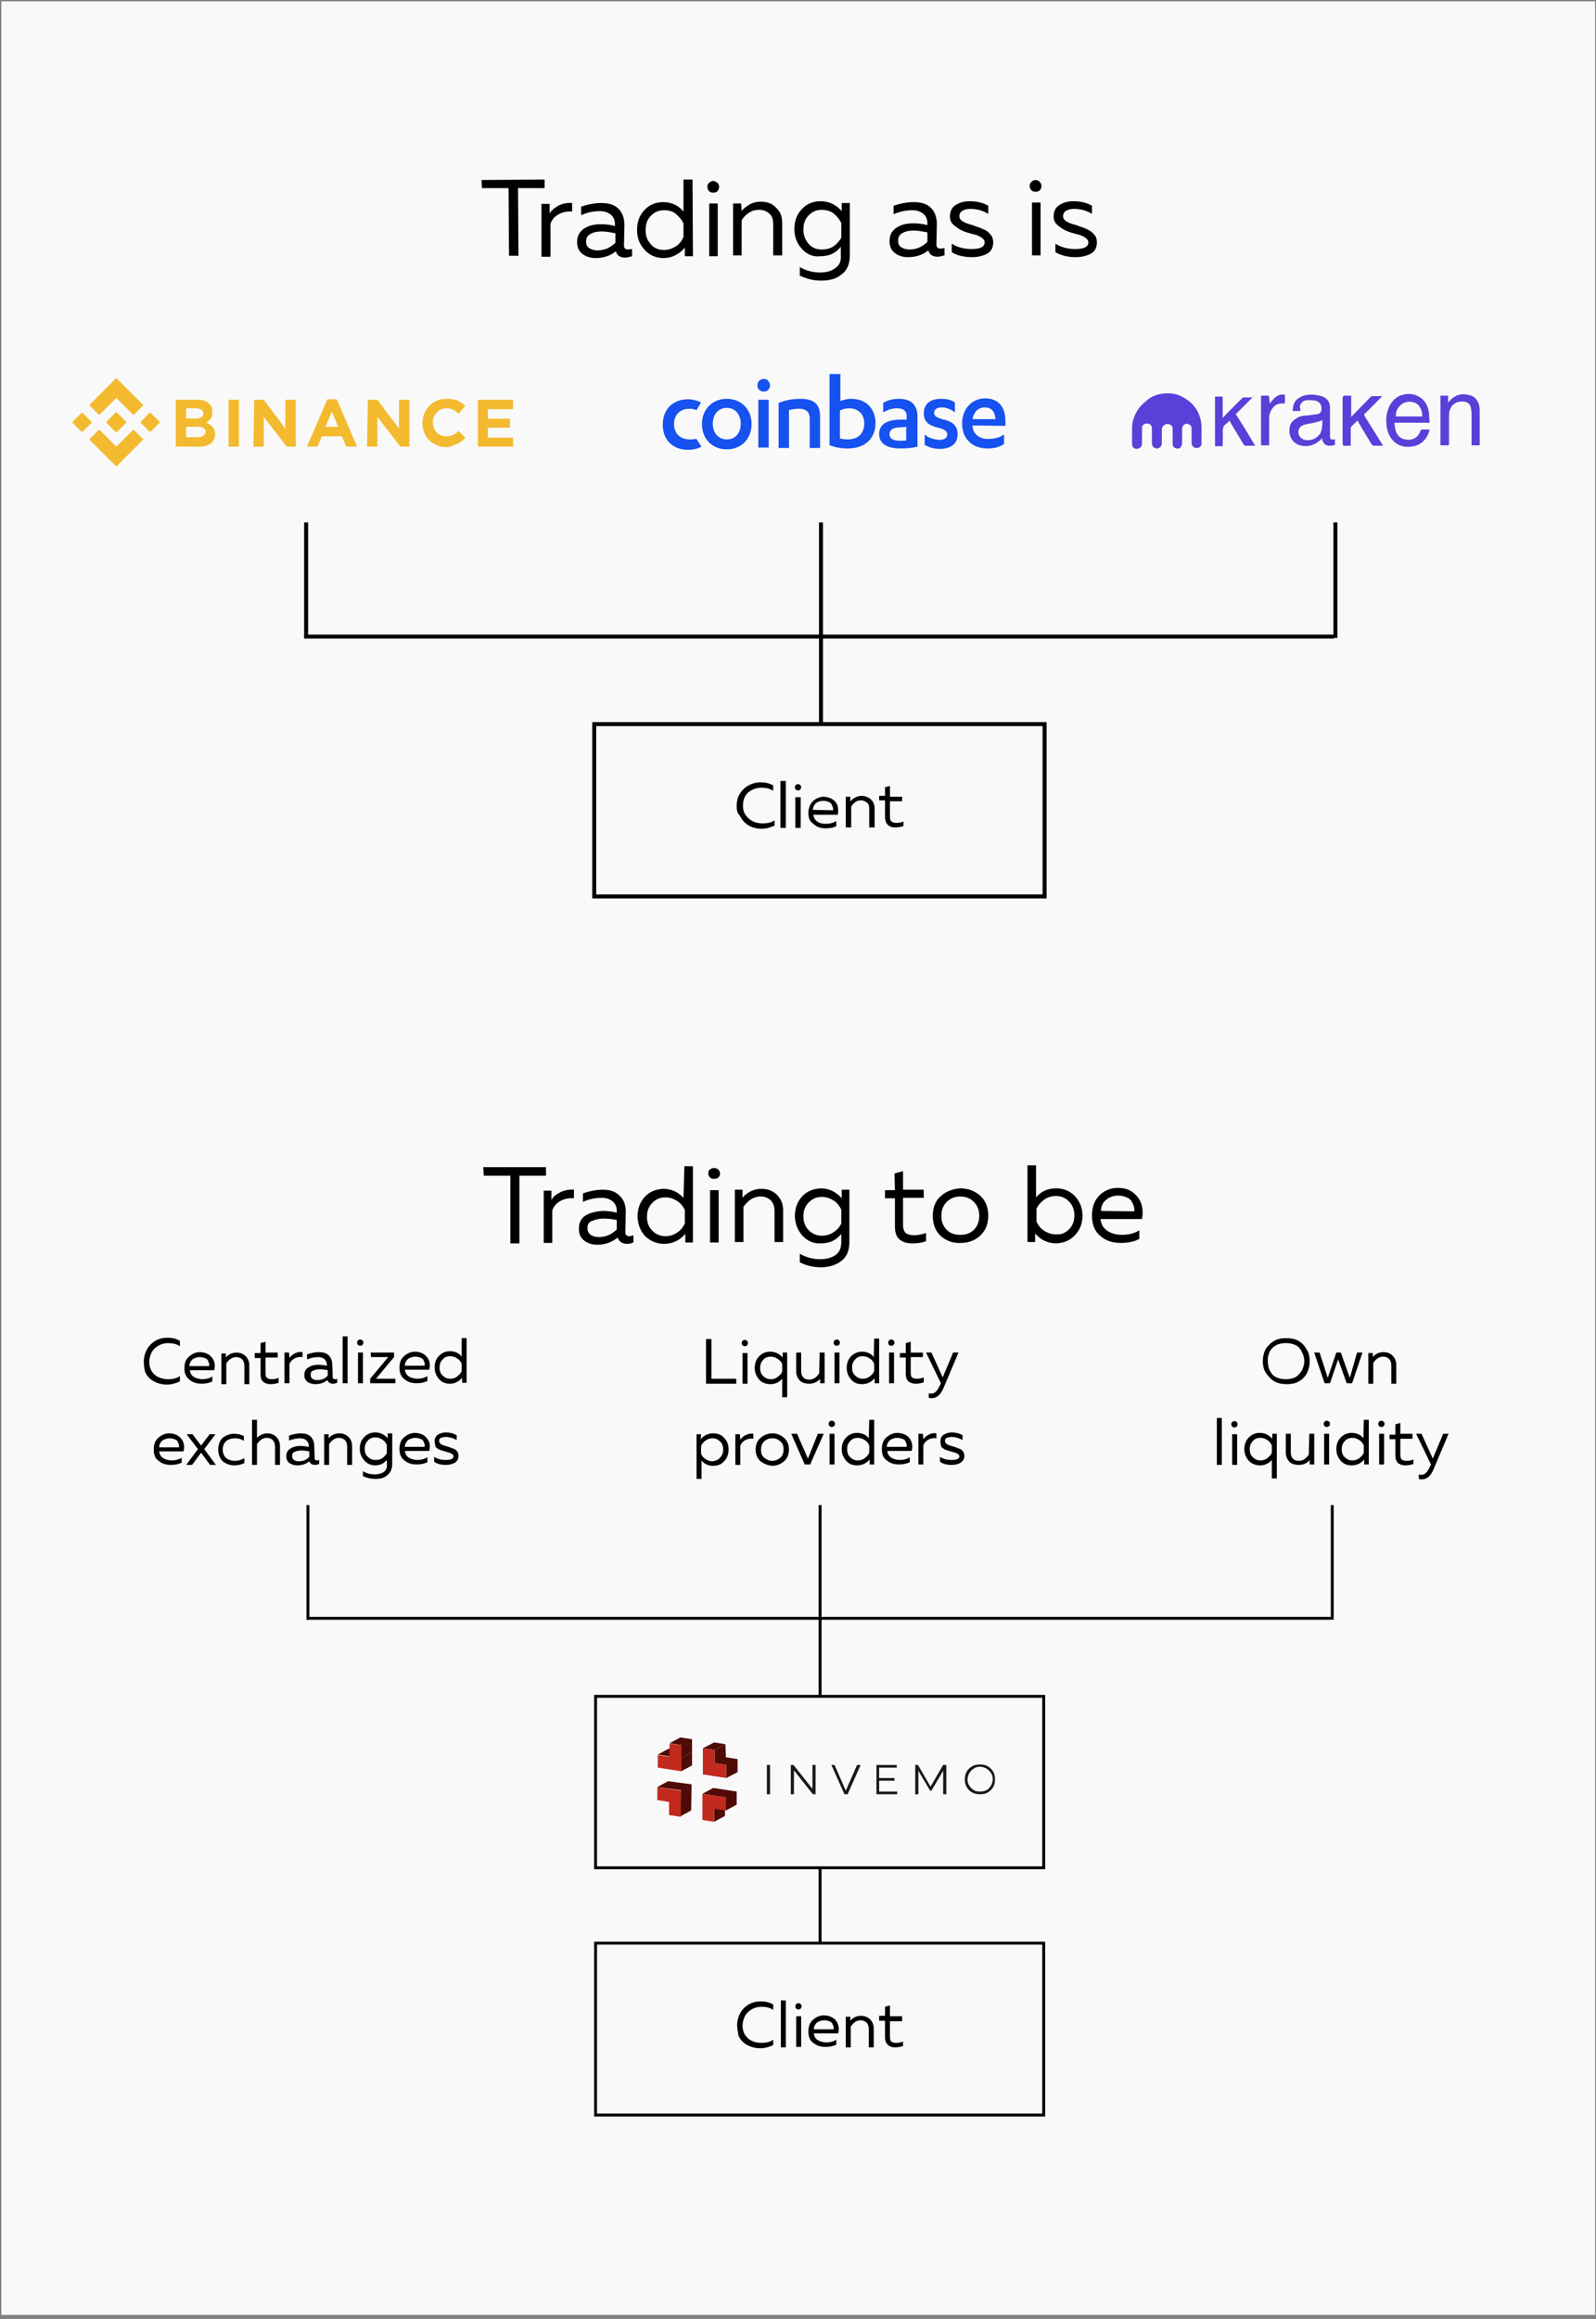 <?xml version="1.0" encoding="utf-8"?>
<!-- Generator: Adobe Illustrator 23.1.0, SVG Export Plug-In . SVG Version: 6.00 Build 0)  -->
<svg version="1.1" id="Слой_1" xmlns="http://www.w3.org/2000/svg" xmlns:xlink="http://www.w3.org/1999/xlink" x="0px" y="0px"
	 viewBox="0 0 354 514" style="enable-background:new 0 0 354 514;" xml:space="preserve">
<rect x="0" y="0" width="354" height="514" fill="#808080" stroke="none"/>
<style type="text/css">
	.st0{fill:#F9F9F9;}
	.st1{fill:none;stroke:#000000;stroke-width:0.645;}
	.st2{clip-path:url(#SVGID_2_);}
	.st3{fill:#500B06;}
	.st4{fill:#C22A1D;}
	.st5{fill:#181818;}
	.st6{fill:none;stroke:#000000;stroke-width:0.885;}
	.st7{fill:#F3BA2F;}
	.st8{fill:#5741D9;}
	.st9{fill-rule:evenodd;clip-rule:evenodd;fill:#1652F0;}
</style>
<rect x="0.3" y="0.3" class="st0" width="353.5" height="512.8"/>
<path d="M107.2,258.7l13.9,0l0,1.9l-5.9,0l0,15l-2,0l0-15l-5.9,0L107.2,258.7z M122.3,266c0.4-0.8,1.1-1.3,2.1-1.8
	c0.9-0.4,1.9-0.6,2.9-0.5l0,1.9c-1.1-0.1-2.1,0.1-3,0.6c-0.9,0.5-1.5,1.2-1.8,2.1l0,7.2l-1.9,0l0-11.6l1.7,0L122.3,266z
	 M138.7,273.1c0,0.6,0.3,0.9,0.9,0.9c0.3,0,0.6-0.1,0.9-0.2l0,1.6c-0.5,0.2-1,0.3-1.4,0.3c-1.1,0-1.8-0.5-2.1-1.4
	c-1.2,1-2.7,1.6-4.5,1.6c-1.1,0-2.1-0.3-2.9-0.9c-0.8-0.6-1.2-1.5-1.2-2.6c0-1.4,0.5-2.4,1.5-3c1-0.6,2.3-0.9,3.7-1
	c1.1,0,2.1,0.1,3.2,0.4l0-0.4c0-0.9-0.3-1.6-0.9-2.1c-0.6-0.5-1.4-0.8-2.4-0.8c-1.5,0-2.9,0.3-4.2,0.9l0-1.9c1.5-0.5,3-0.8,4.4-0.8
	c1.6,0,2.8,0.4,3.7,1.3c0.9,0.8,1.4,2,1.4,3.6L138.7,273.1z M130.3,272.2c0,0.6,0.2,1.1,0.7,1.5c0.5,0.3,1.1,0.5,1.8,0.5
	c1.6,0,2.9-0.6,4-1.7l0-2.1c-1.1-0.2-2.1-0.3-2.9-0.3c-1,0-1.8,0.2-2.5,0.5C130.6,270.8,130.3,271.4,130.3,272.2z M151.8,258.5
	l1.9,0l0,16.9l-1.7,0l0-1.9c-1.3,1.5-2.9,2.2-4.7,2.2c-1.7,0-3-0.6-4.2-1.7c-1.1-1.2-1.6-2.6-1.7-4.3c0-1.7,0.5-3.2,1.6-4.4
	c1.1-1.2,2.5-1.7,4.1-1.8c1.8,0,3.3,0.7,4.5,2L151.8,258.5z M151.9,268.2c-0.4-0.8-0.9-1.5-1.7-2c-0.8-0.5-1.6-0.8-2.6-0.8
	c-1.2,0-2.1,0.4-2.9,1.2c-0.8,0.8-1.2,1.8-1.2,3.1c0,1.3,0.4,2.3,1.2,3.1c0.8,0.8,1.8,1.2,2.9,1.2c1,0,1.9-0.3,2.6-0.8
	c0.8-0.5,1.3-1.2,1.7-2L151.9,268.2z M159.4,275.4l-1.9,0l0-11.6l1.9,0L159.4,275.4z M159.3,259.2c0.2,0.2,0.4,0.5,0.4,0.9
	c0,0.4-0.1,0.7-0.4,0.9c-0.2,0.2-0.5,0.3-0.9,0.3c-0.4,0-0.7-0.1-0.9-0.3c-0.2-0.2-0.4-0.5-0.4-0.9c0-0.4,0.1-0.7,0.4-0.9
	c0.2-0.2,0.5-0.3,0.9-0.3S159,259,159.3,259.2z M164.7,265.5c0.4-0.6,1-1,1.7-1.4c0.8-0.4,1.6-0.6,2.4-0.6c1.4,0,2.6,0.4,3.5,1.3
	c0.9,0.9,1.4,2,1.4,3.4l0,7.1l-1.9,0l0-6.9c0-1-0.3-1.8-0.9-2.4c-0.6-0.5-1.3-0.8-2.2-0.8c-1.5,0-2.7,0.8-3.8,2.3l0,7.8l-1.9,0
	l0-11.6l1.7,0L164.7,265.5z M178,273.9c-1.1-1.2-1.6-2.6-1.7-4.3c0-1.7,0.5-3.2,1.6-4.4c1.1-1.2,2.5-1.7,4.1-1.8
	c1.8,0,3.4,0.7,4.7,2.2l0-1.9l1.7,0l0,11.6c0,1.9-0.6,3.3-1.8,4.2c-1.2,0.9-2.7,1.4-4.5,1.4c-1.7,0-3.3-0.4-4.7-1.1l0-1.9
	c1.4,0.8,2.9,1.2,4.5,1.2c1.4,0,2.5-0.3,3.4-0.9c0.9-0.6,1.3-1.6,1.3-2.9l0-1.8c-1.1,1.4-2.6,2.1-4.5,2.1
	C180.5,275.7,179.1,275.1,178,273.9z M186.6,268.1c-0.4-0.8-0.9-1.5-1.7-2c-0.8-0.5-1.6-0.8-2.6-0.8c-1.2,0-2.1,0.4-2.9,1.2
	c-0.8,0.8-1.2,1.8-1.2,3.1c0,1.3,0.4,2.3,1.2,3.1c0.8,0.8,1.8,1.2,2.9,1.2c1,0,1.9-0.3,2.6-0.8c0.8-0.5,1.3-1.1,1.7-1.9L186.6,268.1
	z M198.4,260.1l1.9-0.5l0,4.1l4.6,0l0,1.8l-4.6,0l0,6c0,0.9,0.2,1.4,0.6,1.8c0.4,0.3,1,0.5,1.9,0.5c0.8,0,1.7-0.2,2.6-0.5l0,1.8
	c-1,0.4-2,0.5-3.1,0.5c-1.2,0-2.1-0.3-2.8-0.9c-0.7-0.6-1-1.6-1-2.8l0-6.3l-2.2,0l0-1.8l2.2,0L198.4,260.1z M208.7,274
	c-1.2-1.1-1.8-2.6-1.8-4.5c0-1.9,0.6-3.4,1.8-4.4c1.2-1.1,2.7-1.6,4.3-1.7c1.7,0,3.1,0.5,4.4,1.6c1.2,1.1,1.8,2.6,1.8,4.4
	c0,1.9-0.6,3.4-1.8,4.5c-1.2,1.1-2.7,1.6-4.3,1.6C211.3,275.6,209.9,275,208.7,274z M216,272.6c0.8-0.8,1.2-1.8,1.2-3.1
	c0-1.3-0.4-2.3-1.2-3.1c-0.8-0.8-1.8-1.2-3-1.2c-1.2,0-2.2,0.4-3,1.2c-0.8,0.8-1.2,1.8-1.2,3.1c0,1.3,0.4,2.3,1.2,3.1
	c0.8,0.8,1.8,1.1,3,1.1C214.2,273.7,215.2,273.4,216,272.6z M227.9,258.3l1.9,0l0,7.1c1.2-1.4,2.6-2,4.5-2c1.7,0,3,0.6,4.1,1.7
	c1.1,1.2,1.7,2.6,1.7,4.3c0,1.7-0.5,3.2-1.7,4.4c-1.1,1.2-2.5,1.7-4.1,1.8c-1.8,0-3.4-0.7-4.7-2.2l0,1.9l-1.7,0L227.9,258.3z
	 M237.1,272.5c0.8-0.8,1.2-1.8,1.2-3.1c0-1.3-0.4-2.3-1.2-3.1c-0.8-0.8-1.7-1.2-2.9-1.2c-1,0-1.9,0.3-2.6,0.8
	c-0.8,0.6-1.3,1.2-1.7,2l0,2.9c0.4,0.8,0.9,1.5,1.7,2c0.8,0.5,1.6,0.8,2.6,0.8C235.3,273.7,236.3,273.3,237.1,272.5z M242.2,269.4
	c0-1.9,0.6-3.4,1.7-4.5c1.2-1.1,2.5-1.6,4-1.6c1.4,0,2.6,0.3,3.5,1.1c0.9,0.7,1.5,1.6,1.8,2.6c0.3,1,0.3,2.1,0.1,3.2l-9.2,0
	c0.1,1.1,0.6,2,1.5,2.6s2,0.9,3.3,0.9c1.4,0,2.7-0.3,3.8-1l0,1.9c-1.1,0.6-2.4,0.9-4.1,0.9c-1.8,0-3.4-0.5-4.6-1.6
	C242.8,272.9,242.2,271.4,242.2,269.4z M251.6,268.5c0-0.3,0-0.7-0.1-1.1c-0.1-0.4-0.3-0.7-0.5-1.1c-0.2-0.4-0.6-0.7-1.1-0.9
	c-0.5-0.2-1.1-0.4-1.8-0.4c-1,0-2,0.3-2.7,0.9c-0.8,0.6-1.2,1.5-1.2,2.5L251.6,268.5z"/>
<line class="st1" x1="68.3" y1="333.6" x2="68.3" y2="359"/>
<line class="st1" x1="181.9" y1="333.6" x2="181.9" y2="375.7"/>
<line class="st1" x1="181.9" y1="414.3" x2="181.9" y2="430.9"/>
<line class="st1" x1="295.5" y1="333.6" x2="295.5" y2="359"/>
<line class="st1" x1="68" y1="358.7" x2="295.2" y2="358.7"/>
<path d="M31.9,301.8c0-1.1,0.3-2,0.8-2.9c0.5-0.8,1.2-1.4,1.9-1.8c0.8-0.4,1.6-0.6,2.5-0.6c1,0,2,0.2,2.8,0.7l0,1.2
	c-0.7-0.5-1.6-0.7-2.6-0.7c-1.1,0-2.1,0.4-2.9,1.1c-0.8,0.7-1.2,1.7-1.3,3c0,0.8,0.2,1.6,0.6,2.2c0.4,0.6,1,1.1,1.6,1.3
	c0.6,0.3,1.3,0.4,2,0.4c1.1,0,1.9-0.2,2.6-0.7l0,1.2c-0.9,0.4-1.8,0.7-2.9,0.7c-0.6,0-1.3-0.1-1.9-0.3c-0.6-0.2-1.2-0.5-1.7-0.9
	c-0.5-0.4-0.9-0.9-1.2-1.6C32,303.4,31.9,302.6,31.9,301.8z M40.9,303.3c0-1.1,0.3-2,1-2.6c0.7-0.6,1.5-1,2.4-1
	c0.8,0,1.5,0.2,2.1,0.6c0.5,0.4,0.9,0.9,1.1,1.5c0.2,0.6,0.2,1.2,0,1.9l-5.4,0c0.1,0.7,0.4,1.2,0.9,1.5c0.5,0.3,1.2,0.5,1.9,0.5
	c0.8,0,1.6-0.2,2.2-0.6l0,1.1c-0.6,0.3-1.4,0.5-2.4,0.5c-1.1,0-2-0.3-2.7-0.9S40.9,304.5,40.9,303.3z M46.4,302.8c0-0.2,0-0.4,0-0.6
	c-0.1-0.2-0.2-0.4-0.3-0.7c-0.1-0.2-0.4-0.4-0.7-0.5c-0.3-0.1-0.7-0.2-1.1-0.2c-0.6,0-1.1,0.2-1.6,0.5c-0.4,0.4-0.7,0.9-0.7,1.5
	L46.4,302.8z M50.1,300.9c0.2-0.3,0.6-0.6,1-0.8c0.4-0.2,0.9-0.3,1.4-0.3c0.8,0,1.5,0.3,2,0.8c0.5,0.5,0.8,1.2,0.8,2l0,4.2l-1.1,0
	l0-4.1c0-0.6-0.2-1.1-0.5-1.4c-0.3-0.3-0.8-0.5-1.3-0.5c-0.9,0-1.6,0.5-2.2,1.4l0,4.6l-1.1,0l0-6.8l1,0L50.1,300.9z M57.8,297.7
	l1.1-0.3l0,2.4l2.7,0l0,1.1l-2.7,0l0,3.5c0,0.5,0.1,0.9,0.3,1c0.2,0.2,0.6,0.3,1.1,0.3c0.5,0,1-0.1,1.5-0.3l0,1.1
	c-0.6,0.2-1.2,0.3-1.8,0.3c-0.7,0-1.2-0.2-1.6-0.5c-0.4-0.4-0.6-0.9-0.6-1.6l0-3.7l-1.3,0l0-1.1l1.3,0L57.8,297.7z M64.2,301
	c0.3-0.4,0.7-0.8,1.2-1c0.5-0.3,1.1-0.4,1.7-0.3l0,1.1c-0.7-0.1-1.2,0-1.8,0.3c-0.5,0.3-0.9,0.7-1.1,1.3l0,4.2l-1.1,0l0-6.8l1,0
	L64.2,301z M73.8,305.2c0,0.4,0.2,0.5,0.5,0.5c0.2,0,0.3,0,0.5-0.1l0,0.9c-0.3,0.1-0.6,0.2-0.9,0.2c-0.7,0-1.1-0.3-1.3-0.8
	c-0.7,0.6-1.6,0.9-2.7,0.9c-0.7,0-1.2-0.2-1.7-0.5c-0.5-0.4-0.7-0.9-0.7-1.5c0-0.8,0.3-1.4,0.9-1.7c0.6-0.4,1.3-0.6,2.2-0.6
	c0.6,0,1.3,0.1,1.9,0.2l0-0.2c0-0.5-0.2-0.9-0.5-1.2c-0.3-0.3-0.8-0.5-1.4-0.5c-0.9,0-1.7,0.2-2.5,0.5l0-1.1
	c0.9-0.3,1.8-0.5,2.6-0.5c0.9,0,1.7,0.2,2.2,0.7c0.5,0.5,0.8,1.2,0.8,2.1L73.8,305.2z M68.9,304.7c0,0.4,0.1,0.7,0.4,0.9
	c0.3,0.2,0.6,0.3,1.1,0.3c0.9,0,1.7-0.3,2.3-1l0-1.2c-0.6-0.1-1.2-0.2-1.7-0.2c-0.6,0-1.1,0.1-1.5,0.3
	C69.1,303.9,68.9,304.2,68.9,304.7z M76,296.2l1.1,0l0,10.4l-1.1,0L76,296.2z M80.5,306.6l-1.1,0l0-6.8l1.1,0L80.5,306.6z
	 M80.4,297.1c0.1,0.1,0.2,0.3,0.2,0.5c0,0.2-0.1,0.4-0.2,0.5c-0.1,0.1-0.3,0.2-0.5,0.2c-0.2,0-0.4-0.1-0.5-0.2
	c-0.1-0.1-0.2-0.3-0.2-0.5c0-0.2,0.1-0.4,0.2-0.5c0.1-0.1,0.3-0.2,0.5-0.2C80.1,296.9,80.3,297,80.4,297.1z M82.2,299.8l5.2,0l0,1
	l-4,4.8l4.3,0l0,1l-5.6,0l0-1l4-4.8l-3.8,0L82.2,299.8z M88.6,303.2c0-1.1,0.3-2,1-2.6c0.7-0.6,1.5-1,2.4-1c0.8,0,1.5,0.2,2.1,0.6
	c0.5,0.4,0.9,0.9,1.1,1.5c0.2,0.6,0.2,1.2,0,1.9l-5.4,0c0.1,0.7,0.4,1.2,0.9,1.5c0.5,0.3,1.2,0.5,1.9,0.5c0.8,0,1.6-0.2,2.2-0.6
	l0,1.1c-0.6,0.3-1.4,0.5-2.4,0.5c-1.1,0-2-0.3-2.7-0.9C89,305.2,88.6,304.3,88.6,303.2z M94.2,302.7c0-0.2,0-0.4,0-0.6
	c-0.1-0.2-0.2-0.4-0.3-0.7c-0.1-0.2-0.4-0.4-0.7-0.5c-0.3-0.1-0.7-0.2-1.1-0.2c-0.6,0-1.1,0.2-1.6,0.5c-0.4,0.4-0.7,0.9-0.7,1.5
	L94.2,302.7z M102.4,296.6l1.1,0l0,9.9l-1,0l0-1.1c-0.8,0.9-1.7,1.3-2.7,1.3c-1,0-1.8-0.3-2.4-1c-0.6-0.7-1-1.5-1-2.6s0.3-1.9,1-2.6
	c0.7-0.7,1.5-1,2.4-1c1.1,0,2,0.4,2.6,1.2L102.4,296.6z M102.4,302.3c-0.2-0.5-0.5-0.9-1-1.2c-0.4-0.3-1-0.5-1.5-0.5
	c-0.7,0-1.3,0.2-1.7,0.7c-0.5,0.5-0.7,1.1-0.7,1.8s0.2,1.4,0.7,1.8c0.5,0.5,1,0.7,1.7,0.7c0.6,0,1.1-0.2,1.5-0.5s0.8-0.7,1-1.2
	L102.4,302.3z M34.1,321.3c0-1.1,0.3-2,1-2.6c0.7-0.6,1.5-1,2.4-1c0.8,0,1.5,0.2,2.1,0.6c0.5,0.4,0.9,0.9,1.1,1.5
	c0.2,0.6,0.2,1.2,0,1.9l-5.4,0c0.1,0.7,0.4,1.2,0.9,1.5c0.5,0.3,1.2,0.5,1.9,0.5c0.8,0,1.6-0.2,2.2-0.6l0,1.1
	c-0.6,0.3-1.4,0.5-2.4,0.5c-1.1,0-2-0.3-2.7-0.9C34.5,323.4,34.1,322.5,34.1,321.3z M39.7,320.8c0-0.2,0-0.4,0-0.6
	c-0.1-0.2-0.2-0.4-0.3-0.7c-0.1-0.2-0.4-0.4-0.7-0.5c-0.3-0.1-0.7-0.2-1.1-0.2c-0.6,0-1.1,0.2-1.6,0.5c-0.4,0.4-0.7,0.9-0.7,1.5
	L39.7,320.8z M46.5,317.9l1.3,0l-2.5,3.3l2.6,3.5l-1.3,0l-2-2.7l-2,2.7l-1.3,0l2.6-3.5l-2.5-3.3l1.3,0l1.9,2.5L46.5,317.9z
	 M48.4,321.3c0-0.6,0.1-1.1,0.3-1.6c0.2-0.5,0.5-0.9,0.8-1.1c0.4-0.3,0.8-0.5,1.2-0.6c0.4-0.2,0.9-0.2,1.3-0.2
	c0.8,0,1.5,0.2,2.1,0.5l0,1.1c-0.5-0.4-1.2-0.6-2-0.6c-0.7,0-1.4,0.2-1.9,0.6c-0.5,0.4-0.8,1.1-0.8,1.9c0,0.8,0.3,1.5,0.8,1.9
	c0.5,0.4,1.2,0.6,1.9,0.6c0.8,0,1.4-0.2,2.1-0.6l0,1.1c-0.6,0.3-1.4,0.5-2.2,0.5c-1,0-1.8-0.3-2.6-0.9
	C48.8,323.3,48.4,322.4,48.4,321.3z M55.9,314.7l1.1,0l0,4c0.3-0.3,0.6-0.5,1-0.7c0.4-0.2,0.9-0.3,1.3-0.3c0.8,0,1.5,0.3,2,0.8
	c0.5,0.5,0.8,1.2,0.8,2l0,4.2l-1.1,0l0-4.1c0-0.6-0.2-1.1-0.5-1.4c-0.3-0.3-0.8-0.5-1.3-0.5c-0.9,0-1.6,0.5-2.2,1.4l0,4.6l-1.1,0
	L55.9,314.7z M69.8,323.2c0,0.4,0.2,0.5,0.5,0.5c0.2,0,0.3,0,0.5-0.1l0,0.9c-0.3,0.1-0.6,0.2-0.9,0.2c-0.7,0-1.1-0.3-1.3-0.8
	c-0.7,0.6-1.6,0.9-2.7,0.9c-0.7,0-1.2-0.2-1.7-0.5c-0.5-0.4-0.7-0.9-0.7-1.5c0-0.8,0.3-1.4,0.9-1.7c0.6-0.4,1.3-0.6,2.2-0.6
	c0.6,0,1.3,0.1,1.9,0.2l0-0.2c0-0.5-0.2-0.9-0.5-1.2c-0.3-0.3-0.8-0.5-1.4-0.5c-0.9,0-1.7,0.2-2.5,0.5l0-1.1
	c0.9-0.3,1.8-0.5,2.6-0.5c0.9,0,1.7,0.2,2.2,0.7c0.5,0.5,0.8,1.2,0.8,2.1L69.8,323.2z M64.8,322.7c0,0.4,0.1,0.7,0.4,0.9
	c0.3,0.2,0.6,0.3,1.1,0.3c0.9,0,1.7-0.3,2.3-1l0-1.2c-0.6-0.1-1.2-0.2-1.7-0.2c-0.6,0-1.1,0.1-1.5,0.3
	C65,321.9,64.8,322.2,64.8,322.7z M72.9,318.8c0.2-0.3,0.6-0.6,1-0.8c0.4-0.2,0.9-0.3,1.4-0.3c0.8,0,1.5,0.3,2,0.8
	c0.5,0.5,0.8,1.2,0.8,2l0,4.2l-1.1,0l0-4.1c0-0.6-0.2-1.1-0.5-1.4c-0.3-0.3-0.8-0.5-1.3-0.5c-0.9,0-1.6,0.5-2.2,1.4l0,4.6l-1.1,0
	l0-6.8l1,0L72.9,318.8z M80.8,323.7c-0.6-0.7-1-1.5-1-2.6c0-1,0.3-1.9,1-2.6c0.7-0.7,1.5-1,2.4-1c1.1,0,2,0.4,2.8,1.3l0-1.1l1,0
	l0,6.8c0,1.1-0.4,1.9-1.1,2.5c-0.7,0.6-1.6,0.8-2.6,0.8c-1,0-1.9-0.2-2.8-0.6l0-1.1c0.8,0.5,1.7,0.7,2.6,0.7c0.8,0,1.5-0.2,2-0.5
	c0.5-0.4,0.8-0.9,0.7-1.7l0-1c-0.7,0.8-1.5,1.2-2.6,1.2C82.2,324.8,81.4,324.4,80.8,323.7z M85.8,320.3c-0.2-0.5-0.5-0.9-1-1.2
	c-0.4-0.3-1-0.5-1.5-0.5c-0.7,0-1.3,0.2-1.7,0.7c-0.5,0.5-0.7,1.1-0.7,1.8c0,0.8,0.2,1.4,0.7,1.8c0.5,0.5,1,0.7,1.7,0.7
	c0.6,0,1.1-0.1,1.5-0.4c0.4-0.3,0.8-0.7,1-1.1L85.8,320.3z M88.6,321.2c0-1.1,0.3-2,1-2.6c0.7-0.6,1.5-1,2.4-1
	c0.8,0,1.5,0.2,2.1,0.6c0.5,0.4,0.9,0.9,1.1,1.5c0.2,0.6,0.2,1.2,0,1.9l-5.4,0c0.1,0.7,0.4,1.2,0.9,1.5c0.5,0.3,1.2,0.5,1.9,0.5
	c0.8,0,1.6-0.2,2.2-0.6l0,1.1c-0.6,0.3-1.4,0.5-2.4,0.5c-1.1,0-2-0.3-2.7-0.9C89,323.2,88.6,322.3,88.6,321.2z M94.2,320.7
	c0-0.2,0-0.4,0-0.6c-0.1-0.2-0.2-0.4-0.3-0.7c-0.1-0.2-0.4-0.4-0.7-0.5c-0.3-0.1-0.7-0.2-1.1-0.2c-0.6,0-1.1,0.2-1.6,0.5
	c-0.4,0.4-0.7,0.9-0.7,1.5L94.2,320.7z M96.4,319.5c0-0.7,0.2-1.1,0.7-1.5c0.5-0.3,1.1-0.5,1.8-0.5c0.9,0,1.7,0.2,2.4,0.6l0,1.1
	c-0.3-0.2-0.6-0.3-1.1-0.5c-0.4-0.1-0.9-0.2-1.3-0.2c-0.4,0-0.8,0.1-1.1,0.2c-0.3,0.1-0.4,0.4-0.4,0.7c0,0.2,0.1,0.4,0.3,0.6
	c0.2,0.2,0.5,0.3,0.8,0.4c0.3,0.1,0.7,0.2,1,0.3c0.4,0.1,0.7,0.3,1.1,0.4c0.3,0.1,0.6,0.3,0.8,0.6c0.2,0.3,0.3,0.6,0.3,1
	c0,0.7-0.3,1.2-0.8,1.5c-0.5,0.3-1.2,0.5-2,0.5c-1.1,0-1.9-0.2-2.6-0.7l0-1.1c0.7,0.5,1.6,0.7,2.6,0.7c1.2,0,1.7-0.3,1.7-0.8
	c0-0.3-0.2-0.5-0.5-0.6c-0.3-0.2-0.7-0.3-1.1-0.4c-0.4-0.1-0.9-0.3-1.3-0.4c-0.4-0.1-0.8-0.4-1.1-0.7
	C96.6,320.4,96.4,320,96.4,319.5z"/>
<path d="M156.6,296.8l1.2,0l0,8.8l5.5,0l0,1.1l-6.7,0L156.6,296.8z M165.8,306.7l-1.1,0l0-6.8l1.1,0L165.8,306.7z M165.7,297.2
	c0.1,0.1,0.2,0.3,0.2,0.5c0,0.2-0.1,0.4-0.2,0.5c-0.1,0.1-0.3,0.2-0.5,0.2c-0.2,0-0.4-0.1-0.5-0.2c-0.1-0.1-0.2-0.3-0.2-0.5
	c0-0.2,0.1-0.4,0.2-0.5c0.1-0.1,0.3-0.2,0.5-0.2C165.4,297,165.5,297,165.7,297.2z M168.4,305.8c-0.6-0.7-1-1.5-1-2.6
	c0-1,0.3-1.9,1-2.6c0.7-0.7,1.5-1,2.4-1c1.1,0,2,0.4,2.8,1.3l0-1.1l1,0l0,9.9l-1.1,0l0-4.1c-0.7,0.8-1.6,1.2-2.6,1.2
	C169.9,306.8,169,306.5,168.4,305.8z M173.5,302.4c-0.2-0.5-0.5-0.9-1-1.2c-0.4-0.3-1-0.5-1.5-0.5c-0.7,0-1.3,0.2-1.7,0.7
	c-0.5,0.5-0.7,1.1-0.7,1.8c0,0.8,0.2,1.4,0.7,1.8c0.5,0.5,1,0.7,1.7,0.7c0.6,0,1.1-0.2,1.5-0.5s0.8-0.7,1-1.2L173.5,302.4z
	 M181.8,299.8l1.1,0l0,6.8l-1,0l0-1c-0.2,0.3-0.6,0.6-1,0.8c-0.4,0.2-0.9,0.3-1.4,0.3c-0.9,0-1.6-0.2-2.1-0.7
	c-0.5-0.5-0.8-1.2-0.8-2l0-4.2l1.1,0l0,4.1c0,1.2,0.6,1.9,1.8,1.9c0.9,0,1.6-0.5,2.2-1.4L181.8,299.8z M186.2,306.6l-1.1,0l0-6.8
	l1.1,0L186.2,306.6z M186.1,297.1c0.1,0.1,0.2,0.3,0.2,0.5c0,0.2-0.1,0.4-0.2,0.5c-0.1,0.1-0.3,0.2-0.5,0.2c-0.2,0-0.4-0.1-0.5-0.2
	c-0.1-0.1-0.2-0.3-0.2-0.5c0-0.2,0.1-0.4,0.2-0.5c0.1-0.1,0.3-0.2,0.5-0.2C185.8,296.9,186,297,186.1,297.1z M193.9,296.7l1.1,0
	l0,9.9l-1,0l0-1.1c-0.8,0.9-1.7,1.3-2.8,1.3c-1,0-1.8-0.3-2.4-1c-0.6-0.7-1-1.5-1-2.6c0-1,0.3-1.9,1-2.6c0.7-0.7,1.5-1,2.4-1
	c1.1,0,2,0.4,2.6,1.2L193.9,296.7z M193.9,302.3c-0.2-0.5-0.5-0.9-1-1.2c-0.4-0.3-1-0.5-1.5-0.5c-0.7,0-1.3,0.2-1.7,0.7
	c-0.5,0.5-0.7,1.1-0.7,1.8c0,0.8,0.2,1.4,0.7,1.8c0.5,0.5,1,0.7,1.7,0.7c0.6,0,1.1-0.2,1.5-0.5c0.4-0.3,0.8-0.7,1-1.2L193.9,302.3z
	 M198.3,306.6l-1.1,0l0-6.8l1.1,0L198.3,306.6z M198.2,297.1c0.1,0.1,0.2,0.3,0.2,0.5c0,0.2-0.1,0.4-0.2,0.5
	c-0.1,0.1-0.3,0.2-0.5,0.2c-0.2,0-0.4-0.1-0.5-0.2c-0.1-0.1-0.2-0.3-0.2-0.5c0-0.2,0.1-0.4,0.2-0.5c0.1-0.1,0.3-0.2,0.5-0.2
	C197.9,296.9,198.1,297,198.2,297.1z M200.9,297.7l1.1-0.3l0,2.4l2.7,0l0,1l-2.7,0l0,3.5c0,0.5,0.1,0.9,0.3,1
	c0.2,0.2,0.6,0.3,1.1,0.3c0.5,0,1-0.1,1.5-0.3l0,1.1c-0.6,0.2-1.2,0.3-1.8,0.3c-0.7,0-1.2-0.2-1.6-0.5c-0.4-0.4-0.6-0.9-0.6-1.6
	l0-3.7l-1.3,0l0-1l1.3,0L200.9,297.7z M209.1,305.3l2.3-5.5l1.2,0l-3.3,7.8c-0.6,1.5-1.5,2.3-2.6,2.3c-0.3,0-0.5,0-0.7-0.1l0-1
	c0.2,0.1,0.4,0.1,0.6,0.1c0.7,0,1.3-0.6,1.8-1.7l0.3-0.6l-3.3-6.8l1.2,0L209.1,305.3z M155.4,319c0.8-0.9,1.7-1.3,2.8-1.3
	c1,0,1.8,0.3,2.4,1c0.7,0.7,1,1.5,1,2.6c0,1-0.3,1.9-1,2.6c-0.6,0.7-1.4,1-2.4,1c-1.1,0-2-0.4-2.6-1.2l0,4.1l-1.1,0l0-9.9l1,0
	L155.4,319z M159.7,323.1c0.5-0.5,0.7-1.1,0.7-1.8c0-0.8-0.2-1.4-0.7-1.8c-0.5-0.5-1-0.7-1.7-0.7c-0.6,0-1.1,0.2-1.5,0.5
	s-0.8,0.7-1,1.2l0,1.7c0.2,0.5,0.5,0.9,1,1.2c0.4,0.3,1,0.5,1.5,0.5C158.7,323.8,159.3,323.6,159.7,323.1z M164.2,319.1
	c0.3-0.4,0.7-0.8,1.2-1c0.5-0.3,1.1-0.4,1.7-0.3l0,1.1c-0.7-0.1-1.2,0-1.8,0.3c-0.5,0.3-0.9,0.7-1.1,1.3l0,4.2l-1.1,0l0-6.8l1,0
	L164.2,319.1z M168.7,323.9c-0.7-0.6-1.1-1.5-1.1-2.6c0-1.1,0.4-2,1.1-2.6c0.7-0.6,1.6-1,2.6-1c1,0,1.8,0.3,2.6,1
	c0.7,0.6,1.1,1.5,1.1,2.6c0,1.1-0.4,2-1.1,2.6c-0.7,0.6-1.6,1-2.6,1C170.3,324.8,169.5,324.5,168.7,323.9z M173.1,323.1
	c0.5-0.5,0.7-1.1,0.7-1.8c0-0.8-0.2-1.4-0.7-1.8c-0.5-0.5-1.1-0.7-1.8-0.7c-0.7,0-1.3,0.2-1.8,0.7c-0.5,0.4-0.7,1.1-0.7,1.8
	c0,0.8,0.2,1.4,0.7,1.8c0.5,0.4,1.1,0.7,1.8,0.7C172,323.8,172.6,323.5,173.1,323.1z M181.4,317.8l1.3,0l-3,6.8l-1.2,0l-3-6.8l1.3,0
	l2.4,5.5L181.4,317.8z M185.1,324.6l-1.1,0l0-6.8l1.1,0L185.1,324.6z M185,315.1c0.1,0.1,0.2,0.3,0.2,0.5c0,0.2-0.1,0.4-0.2,0.5
	c-0.1,0.1-0.3,0.2-0.5,0.2c-0.2,0-0.4-0.1-0.5-0.2c-0.1-0.1-0.2-0.3-0.2-0.5c0-0.2,0.1-0.4,0.2-0.5c0.1-0.1,0.3-0.2,0.5-0.2
	C184.7,314.9,184.9,315,185,315.1z M192.8,314.7l1.1,0l0,9.9l-1,0l0-1.1c-0.8,0.9-1.7,1.3-2.8,1.3c-1,0-1.8-0.3-2.4-1
	c-0.6-0.7-1-1.5-1-2.6c0-1,0.3-1.9,1-2.6c0.7-0.7,1.5-1,2.4-1c1.1,0,2,0.4,2.6,1.2L192.8,314.7z M192.8,320.4
	c-0.2-0.5-0.5-0.9-1-1.2c-0.4-0.3-1-0.5-1.5-0.5c-0.7,0-1.3,0.2-1.7,0.7c-0.5,0.5-0.7,1.1-0.7,1.8s0.2,1.4,0.7,1.8
	c0.5,0.5,1,0.7,1.7,0.7c0.6,0,1.1-0.2,1.5-0.5c0.4-0.3,0.8-0.7,1-1.2L192.8,320.4z M195.6,321.2c0-1.1,0.3-2,1-2.6
	c0.7-0.6,1.5-1,2.4-1c0.8,0,1.5,0.2,2.1,0.6c0.6,0.4,0.9,0.9,1.1,1.5c0.2,0.6,0.2,1.2,0,1.9l-5.4,0c0.1,0.7,0.4,1.2,0.9,1.5
	c0.5,0.3,1.2,0.5,1.9,0.5c0.8,0,1.6-0.2,2.2-0.6l0,1.1c-0.6,0.3-1.4,0.5-2.4,0.5c-1.1,0-2-0.3-2.7-0.9
	C195.9,323.2,195.6,322.3,195.6,321.2z M201.1,320.7c0-0.2,0-0.4,0-0.6c-0.1-0.2-0.2-0.4-0.3-0.7c-0.1-0.2-0.4-0.4-0.7-0.5
	c-0.3-0.1-0.7-0.2-1.1-0.2c-0.6,0-1.1,0.2-1.6,0.5c-0.4,0.4-0.7,0.9-0.7,1.5L201.1,320.7z M204.8,319c0.3-0.4,0.7-0.8,1.2-1
	c0.5-0.3,1.1-0.4,1.7-0.3l0,1.1c-0.7-0.1-1.2,0-1.8,0.3c-0.5,0.3-0.9,0.7-1.1,1.3l0,4.2l-1.1,0l0-6.8l1,0L204.8,319z M208.6,319.5
	c0-0.7,0.2-1.1,0.7-1.5c0.5-0.3,1.1-0.5,1.8-0.5c0.9,0,1.7,0.2,2.4,0.6l0,1.1c-0.3-0.2-0.6-0.3-1.1-0.5c-0.4-0.1-0.9-0.2-1.3-0.2
	c-0.4,0-0.8,0.1-1.1,0.2c-0.3,0.1-0.4,0.4-0.4,0.7c0,0.2,0.1,0.4,0.3,0.6c0.2,0.2,0.5,0.3,0.8,0.4c0.3,0.1,0.7,0.2,1,0.3
	c0.4,0.1,0.7,0.3,1.1,0.4c0.3,0.1,0.6,0.3,0.8,0.6c0.2,0.3,0.3,0.6,0.3,1c0,0.7-0.3,1.1-0.8,1.5c-0.5,0.3-1.2,0.5-2,0.5
	c-1.1,0-1.9-0.2-2.6-0.7l0-1.1c0.7,0.5,1.6,0.7,2.6,0.7c1.2,0,1.7-0.3,1.7-0.8c0-0.3-0.2-0.5-0.5-0.6c-0.3-0.2-0.7-0.3-1.1-0.4
	c-0.4-0.1-0.9-0.3-1.3-0.4c-0.4-0.1-0.8-0.4-1.1-0.7C208.7,320.4,208.6,320,208.6,319.5z"/>
<path d="M280.4,303.6c-0.2-0.6-0.3-1.2-0.3-1.9c0-0.7,0.1-1.3,0.3-1.9c0.2-0.6,0.5-1.2,1-1.6c0.4-0.5,1-0.9,1.6-1.2
	c0.7-0.3,1.4-0.4,2.3-0.4c0.8,0,1.6,0.1,2.3,0.4c0.7,0.3,1.2,0.7,1.6,1.2c0.4,0.5,0.7,1,1,1.6c0.2,0.6,0.3,1.2,0.3,1.9
	c0,0.7-0.1,1.3-0.3,1.9c-0.2,0.6-0.5,1.2-0.9,1.6c-0.4,0.5-1,0.9-1.6,1.2c-0.7,0.3-1.4,0.4-2.3,0.4c-0.8,0-1.6-0.1-2.3-0.4
	c-0.7-0.3-1.2-0.7-1.6-1.2C281,304.7,280.7,304.2,280.4,303.6z M289,303.2c0.2-0.5,0.3-1,0.3-1.5c0-0.5-0.1-1-0.3-1.5
	c-0.2-0.5-0.4-0.9-0.7-1.3c-0.3-0.4-0.7-0.7-1.3-0.9c-0.5-0.2-1.1-0.3-1.8-0.3c-0.7,0-1.2,0.1-1.8,0.3c-0.5,0.2-0.9,0.5-1.3,0.9
	c-0.3,0.4-0.6,0.8-0.7,1.3c-0.2,0.5-0.2,1-0.2,1.5c0,0.5,0.1,1,0.2,1.5c0.2,0.5,0.4,0.9,0.7,1.3c0.3,0.4,0.7,0.7,1.3,0.9
	c0.5,0.2,1.1,0.3,1.8,0.3c0.7,0,1.2-0.1,1.8-0.3c0.5-0.2,0.9-0.5,1.2-0.9C288.6,304.1,288.9,303.6,289,303.2z M301,299.8l1.2,0
	l-2.3,6.8l-1.2,0l-1.9-5.3l-1.8,5.3l-1.2,0l-2.3-6.8l1.2,0l1.8,5.6l1.9-5.6l1,0l2,5.6L301,299.8z M304.5,300.8
	c0.2-0.3,0.6-0.6,1-0.8c0.4-0.2,0.9-0.3,1.4-0.3c0.8,0,1.5,0.3,2,0.8c0.5,0.5,0.8,1.2,0.8,2l0,4.2l-1.1,0l0-4.1
	c0-0.6-0.2-1.1-0.5-1.4c-0.3-0.3-0.8-0.5-1.3-0.5c-0.9,0-1.6,0.5-2.2,1.4l0,4.6l-1.1,0l0-6.8l1,0L304.5,300.8z M269.9,314.3l1.1,0
	l0,10.4l-1.1,0L269.9,314.3z M274.4,324.7l-1.1,0l0-6.8l1.1,0L274.4,324.7z M274.3,315.2c0.1,0.1,0.2,0.3,0.2,0.5
	c0,0.2-0.1,0.4-0.2,0.5c-0.1,0.1-0.3,0.2-0.5,0.2c-0.2,0-0.4-0.1-0.5-0.2c-0.1-0.1-0.2-0.3-0.2-0.5c0-0.2,0.1-0.4,0.2-0.5
	c0.1-0.1,0.3-0.2,0.5-0.2C274,315,274.2,315,274.3,315.2z M277,323.8c-0.6-0.7-1-1.5-1-2.6c0-1,0.3-1.9,1-2.6c0.7-0.7,1.5-1,2.4-1
	c1.1,0,2,0.4,2.8,1.3l0-1.1l1,0l0,9.9l-1.1,0l0-4.1c-0.7,0.8-1.6,1.2-2.6,1.2C278.5,324.8,277.7,324.5,277,323.8z M282.1,320.4
	c-0.2-0.5-0.5-0.9-1-1.2c-0.4-0.3-1-0.5-1.5-0.5c-0.7,0-1.3,0.2-1.7,0.7c-0.5,0.5-0.7,1.1-0.7,1.8c0,0.8,0.2,1.4,0.7,1.8
	c0.5,0.5,1,0.7,1.7,0.7c0.6,0,1.1-0.2,1.5-0.5s0.8-0.7,1-1.2L282.1,320.4z M290.4,317.8l1.1,0l0,6.8l-1,0l0-1
	c-0.2,0.3-0.6,0.6-1,0.8c-0.4,0.2-0.9,0.3-1.4,0.3c-0.9,0-1.6-0.2-2.1-0.7c-0.5-0.5-0.8-1.2-0.8-2l0-4.2l1.1,0l0,4.1
	c0,1.2,0.6,1.9,1.8,1.9c0.9,0,1.6-0.5,2.2-1.4L290.4,317.8z M294.8,324.6l-1.1,0l0-6.8l1.1,0L294.8,324.6z M294.8,315.1
	c0.1,0.1,0.2,0.3,0.2,0.5c0,0.2-0.1,0.4-0.2,0.5c-0.1,0.1-0.3,0.2-0.5,0.2c-0.2,0-0.4-0.1-0.5-0.2c-0.1-0.1-0.2-0.3-0.2-0.5
	c0-0.2,0.1-0.4,0.2-0.5c0.1-0.1,0.3-0.2,0.5-0.2C294.5,314.9,294.6,315,294.8,315.1z M302.5,314.7l1.1,0l0,9.9l-1,0l0-1.1
	c-0.8,0.9-1.7,1.3-2.8,1.3c-1,0-1.8-0.3-2.4-1c-0.6-0.7-1-1.5-1-2.6c0-1,0.3-1.9,1-2.6c0.7-0.7,1.5-1,2.4-1c1.1,0,2,0.4,2.6,1.2
	L302.5,314.7z M302.5,320.4c-0.2-0.5-0.5-0.9-1-1.2c-0.4-0.3-1-0.5-1.5-0.5c-0.7,0-1.3,0.2-1.7,0.7c-0.5,0.5-0.7,1.1-0.7,1.8
	c0,0.8,0.2,1.4,0.7,1.8c0.5,0.5,1,0.7,1.7,0.7c0.6,0,1.1-0.2,1.5-0.5c0.4-0.3,0.8-0.7,1-1.2L302.5,320.4z M307,324.6l-1.1,0l0-6.8
	l1.1,0L307,324.6z M306.9,315.1c0.1,0.1,0.2,0.3,0.2,0.5c0,0.2-0.1,0.4-0.2,0.5c-0.1,0.1-0.3,0.2-0.5,0.2c-0.2,0-0.4-0.1-0.5-0.2
	c-0.1-0.1-0.2-0.3-0.2-0.5c0-0.2,0.1-0.4,0.2-0.5c0.1-0.1,0.3-0.2,0.5-0.2C306.6,314.9,306.7,315,306.9,315.1z M309.5,315.7l1.1-0.3
	l0,2.4l2.7,0l0,1.1l-2.7,0l0,3.5c0,0.5,0.1,0.9,0.3,1.1c0.2,0.2,0.6,0.3,1.1,0.3c0.5,0,1-0.1,1.5-0.3l0,1c-0.6,0.2-1.2,0.3-1.8,0.3
	c-0.7,0-1.2-0.2-1.6-0.5c-0.4-0.4-0.6-0.9-0.6-1.6l0-3.7l-1.3,0l0-1l1.3,0L309.5,315.7z M317.8,323.3l2.3-5.5l1.2,0l-3.3,7.8
	c-0.6,1.5-1.5,2.3-2.6,2.3c-0.3,0-0.5,0-0.7-0.1l0-1c0.2,0.1,0.4,0.1,0.6,0.1c0.7,0,1.3-0.6,1.8-1.7l0.3-0.6l-3.3-6.8l1.2,0
	L317.8,323.3z"/>
<path d="M163.5,448.9c0-1.1,0.3-2,0.8-2.9c0.5-0.8,1.2-1.4,1.9-1.8c0.8-0.4,1.6-0.6,2.5-0.6c1,0,2,0.2,2.8,0.7l0,1.2
	c-0.7-0.5-1.6-0.7-2.6-0.7c-1.1,0-2.1,0.4-2.9,1.1c-0.8,0.7-1.2,1.7-1.3,3c0,0.8,0.2,1.6,0.6,2.2c0.4,0.6,1,1.1,1.6,1.3
	c0.6,0.3,1.3,0.4,2,0.4c1.1,0,1.9-0.2,2.6-0.7l0,1.2c-0.9,0.4-1.8,0.7-2.9,0.7c-0.6,0-1.3-0.1-1.9-0.3c-0.6-0.2-1.2-0.5-1.7-0.9
	c-0.5-0.4-0.9-0.9-1.2-1.6C163.7,450.4,163.5,449.7,163.5,448.9z M173.2,443.4l1.1,0l0,10.4l-1.1,0L173.2,443.4z M177.7,453.7
	l-1.1,0l0-6.8l1.1,0L177.7,453.7z M177.6,444.2c0.1,0.1,0.2,0.3,0.2,0.5c0,0.2-0.1,0.4-0.2,0.5c-0.1,0.1-0.3,0.2-0.5,0.2
	c-0.2,0-0.4-0.1-0.5-0.2c-0.1-0.1-0.2-0.3-0.2-0.5c0-0.2,0.1-0.4,0.2-0.5c0.1-0.1,0.3-0.2,0.5-0.2
	C177.3,444,177.5,444.1,177.6,444.2z M179.3,450.3c0-1.1,0.3-2,1-2.6c0.7-0.6,1.5-1,2.4-1c0.8,0,1.5,0.2,2.1,0.6
	c0.6,0.4,0.9,0.9,1.1,1.5c0.2,0.6,0.2,1.2,0,1.9l-5.4,0c0.1,0.7,0.4,1.2,0.9,1.5c0.5,0.3,1.2,0.5,1.9,0.5c0.8,0,1.6-0.2,2.2-0.6
	l0,1.1c-0.6,0.3-1.4,0.5-2.4,0.5c-1.1,0-2-0.3-2.7-0.9C179.7,452.4,179.3,451.5,179.3,450.3z M184.9,449.8c0-0.2,0-0.4,0-0.6
	c-0.1-0.2-0.2-0.4-0.3-0.7c-0.1-0.2-0.4-0.4-0.7-0.5c-0.3-0.1-0.7-0.2-1.1-0.2c-0.6,0-1.1,0.2-1.6,0.5c-0.4,0.4-0.7,0.9-0.7,1.5
	L184.9,449.8z M188.6,447.9c0.2-0.3,0.6-0.6,1-0.8c0.4-0.2,0.9-0.3,1.4-0.3c0.8,0,1.5,0.3,2,0.8c0.5,0.5,0.8,1.2,0.8,2l0,4.2l-1.1,0
	l0-4.1c0-0.6-0.2-1.1-0.5-1.4c-0.3-0.3-0.8-0.5-1.3-0.5c-0.9,0-1.6,0.5-2.2,1.4l0,4.6l-1.1,0l0-6.8l1,0L188.6,447.9z M196.3,444.8
	l1.1-0.3l0,2.4l2.7,0l0,1.1l-2.7,0l0,3.5c0,0.5,0.1,0.9,0.3,1c0.2,0.2,0.6,0.3,1.1,0.3c0.5,0,1-0.1,1.5-0.3l0,1
	c-0.6,0.2-1.2,0.3-1.8,0.3c-0.7,0-1.2-0.2-1.6-0.6c-0.4-0.4-0.6-0.9-0.6-1.6l0-3.7l-1.3,0l0-1.1l1.3,0L196.3,444.8z"/>
<rect x="132.1" y="430.7" class="st1" width="99.4" height="38.1"/>
<rect x="132.1" y="376" class="st1" width="99.4" height="38"/>
<g>
	<defs>
		<rect id="SVGID_1_" x="145.7" y="385.1" width="18.3" height="19.7"/>
	</defs>
	<clipPath id="SVGID_2_">
		<use xlink:href="#SVGID_1_"  style="overflow:visible;"/>
	</clipPath>
	<g class="st2">
		<path class="st3" d="M150.9,385.1l-2.4,1.3l2.6,0.4l0,2.9l2.4-1.3l0-2.9L150.9,385.1z"/>
		<path class="st3" d="M148.3,387.6l-2.4,1.3l2.6,0.4l2.4-1.3L148.3,387.6z"/>
		<path class="st3" d="M153.5,388.4l-2.4,1.3l0,2.9l2.4-1.3L153.5,388.4z"/>
		<path class="st4" d="M151.1,386.8l0,2.9l0,2.9l-2.6-0.4l-2.6-0.4V389l2.6,0.4l0-2.9L151.1,386.8z"/>
		<path class="st3" d="M158.4,386.2l-2.5,1.3l2.6,0.4l2.4-1.3L158.4,386.2z"/>
		<path class="st3" d="M160.9,386.6l-2.4,1.3l0,2.9l2.6,0.4l0,2.9l2.5-1.3v-2.9l-2.6-0.4L160.9,386.6z"/>
		<path class="st4" d="M158.5,387.9l0,2.9l2.6,0.4l0,2.9l-2.6-0.4l-2.6-0.4l0-2.9v-2.9L158.5,387.9z"/>
		<path class="st3" d="M158.2,396.3l-2.4,1.3l2.6,0.4l2.6,0.4l0,2.9l2.4-1.3l0-2.9L158.2,396.3z"/>
		<path class="st3" d="M160.8,399.6l-2.4,1.3l0,2.9l2.4-1.3L160.8,399.6z"/>
		<path class="st4" d="M161,398.4l0,2.9l-2.6-0.4l0,2.9l-2.6-0.4l0-2.9l0-2.9l2.6,0.4L161,398.4z"/>
		<path class="st3" d="M148.2,394.8l-2.4,1.3l5.2,0.7l-0.1,5.8l2.4-1.3l0.1-5.8L148.2,394.8z"/>
		<path class="st4" d="M151,396.9l0,2.9l0,2.9l-2.6-0.4l0-2.9l-2.6-0.4l0-2.9l2.6,0.4L151,396.9z"/>
	</g>
</g>
<path class="st5" d="M170.1,391.2h0.7v6.5h-0.7V391.2z"/>
<path class="st5" d="M180.9,391.2v6.5h-0.6l-4.2-5.3v5.3h-0.7v-6.5h0.6l4.2,5.3v-5.3H180.9z"/>
<path class="st5" d="M190.9,391.2l-2.9,6.5h-0.7l-2.9-6.5h0.7l2.5,5.7l2.5-5.7H190.9z"/>
<path class="st5" d="M199,397.1v0.6h-4.6v-6.5h4.5v0.6H195v2.3h3.4v0.6H195v2.4H199z"/>
<path class="st5" d="M209.9,391.2v6.5h-0.7v-5.2l-2.6,4.4h-0.3l-2.6-4.4v5.2h-0.7v-6.5h0.6l2.8,4.8l2.8-4.8H209.9z"/>
<path class="st5" d="M217.4,397.7c-0.6,0-1.2-0.1-1.8-0.4c-0.5-0.3-0.9-0.7-1.2-1.2c-0.3-0.5-0.4-1.1-0.4-1.7c0-0.6,0.1-1.2,0.4-1.7
	c0.3-0.5,0.7-0.9,1.2-1.2c0.5-0.3,1.1-0.4,1.8-0.4c0.6,0,1.2,0.1,1.7,0.4c0.5,0.3,0.9,0.7,1.2,1.2c0.3,0.5,0.4,1.1,0.4,1.7
	c0,0.6-0.1,1.2-0.4,1.7c-0.3,0.5-0.7,0.9-1.2,1.2C218.6,397.6,218,397.7,217.4,397.7z M217.4,397.1c0.5,0,1-0.1,1.4-0.3
	c0.4-0.2,0.7-0.6,1-1c0.2-0.4,0.4-0.9,0.4-1.4c0-0.5-0.1-1-0.4-1.4c-0.2-0.4-0.6-0.7-1-1c-0.4-0.2-0.9-0.4-1.4-0.4
	c-0.5,0-1,0.1-1.4,0.4c-0.4,0.2-0.7,0.6-1,1c-0.2,0.4-0.4,0.9-0.4,1.4c0,0.5,0.1,1,0.4,1.4c0.2,0.4,0.6,0.7,1,1
	C216.4,397,216.8,397.1,217.4,397.1z"/>
<path d="M106.8,39.9l14-0.1v1.9h-5.9l0.1,15h-2.1l-0.1-15h-5.9L106.8,39.9z M121.9,47.3c0.4-0.7,1.2-1.3,2.1-1.8
	c1-0.4,1.9-0.6,2.9-0.5v1.9c-1.1-0.1-2.1,0.1-3,0.6c-0.9,0.5-1.5,1.2-1.8,2.1v7.3h-2V45.2h1.8L121.9,47.3z M138.4,54.4
	c0,0.6,0.3,0.9,0.9,0.9c0.3,0,0.6-0.1,0.9-0.1v1.6c-0.5,0.1-1,0.3-1.5,0.3c-1.1,0-1.8-0.4-2.1-1.4c-1.2,1-2.8,1.5-4.5,1.5
	c-1.1,0-2.1-0.3-2.9-0.9s-1.2-1.5-1.2-2.6c0-1.4,0.5-2.3,1.5-3s2.3-1,3.7-1c1.1,0,2.1,0.1,3.2,0.4v-0.4c0-0.9-0.3-1.6-0.9-2.1
	c-0.6-0.5-1.4-0.8-2.4-0.8c-1.5,0-2.9,0.3-4.2,0.9v-1.9c1.5-0.5,3-0.8,4.5-0.8c1.6,0,2.9,0.4,3.7,1.2c0.9,0.8,1.4,2.1,1.4,3.7
	L138.4,54.4z M130,53.5c0,0.7,0.2,1.2,0.7,1.5c0.5,0.3,1.1,0.5,1.8,0.5c1.6,0,2.9-0.6,4-1.7v-2.1c-1.1-0.2-2.1-0.4-2.9-0.4
	c-1,0-1.8,0.1-2.5,0.5C130.3,52.2,130,52.7,130,53.5z M151.6,39.8h2l0.1,17h-1.8v-1.9c-1.3,1.5-2.9,2.3-4.7,2.3
	c-1.7,0-3.1-0.6-4.2-1.8s-1.7-2.6-1.7-4.4c0-1.8,0.5-3.2,1.6-4.4s2.5-1.8,4.2-1.8c1.8,0,3.4,0.7,4.5,2.1L151.6,39.8z M151.6,49.5
	c-0.4-0.8-1-1.5-1.7-2.1c-0.7-0.6-1.6-0.8-2.6-0.8c-1.2,0-2.1,0.4-2.9,1.2s-1.2,1.8-1.2,3.2s0.4,2.3,1.2,3.2s1.8,1.2,2.9,1.2
	c1,0,1.8-0.3,2.6-0.8c0.8-0.5,1.3-1.2,1.7-2.1V49.5z M159.2,56.8h-1.9V45.1h1.9V56.8z M159.1,40.5c0.2,0.2,0.4,0.5,0.4,0.9
	c0,0.4-0.1,0.7-0.4,1c-0.2,0.2-0.5,0.3-0.9,0.3s-0.7-0.1-0.9-0.3s-0.4-0.5-0.4-1c0-0.4,0.1-0.7,0.4-0.9s0.5-0.4,0.9-0.4
	C158.5,40.1,158.8,40.3,159.1,40.5z M164.5,46.8c0.4-0.6,1-1,1.8-1.5c0.7-0.4,1.6-0.6,2.4-0.6c1.4,0,2.6,0.4,3.4,1.3
	c1,0.9,1.4,2,1.4,3.4v7.2h-2v-7c0-1-0.3-1.8-0.9-2.3c-0.6-0.5-1.3-0.8-2.3-0.8c-1.5,0-2.8,0.8-3.8,2.3v7.8h-1.9V45.1h1.8L164.5,46.8
	z M177.9,55.2c-1.1-1.2-1.7-2.6-1.7-4.4c0-1.8,0.5-3.2,1.6-4.4s2.5-1.8,4.2-1.8c1.8,0,3.4,0.7,4.7,2.2V45h1.8v11.6
	c0,1.9-0.6,3.3-1.8,4.2c-1.2,1-2.7,1.4-4.5,1.4c-1.8,0-3.3-0.4-4.8-1.1v-1.9c1.4,0.8,2.9,1.2,4.5,1.2c1.4,0,2.5-0.3,3.4-1
	c0.9-0.6,1.3-1.5,1.2-2.9v-1.8c-1.1,1.4-2.6,2.1-4.5,2.1C180.4,57,179,56.4,177.9,55.2z M186.6,49.4c-0.4-0.8-1-1.5-1.7-2.1
	c-0.7-0.5-1.6-0.8-2.6-0.8c-1.2,0-2.1,0.4-2.9,1.2s-1.2,1.8-1.2,3.2c0,1.3,0.4,2.3,1.2,3.2s1.8,1.2,2.9,1.2c1,0,1.8-0.2,2.6-0.7
	c0.7-0.5,1.3-1.2,1.7-1.9V49.4z M207.7,54.2c0,0.6,0.3,0.9,0.9,0.9c0.3,0,0.6-0.1,0.9-0.1v1.6c-0.5,0.1-1,0.3-1.5,0.3
	c-1.1,0-1.8-0.4-2.1-1.4c-1.2,1-2.8,1.5-4.5,1.5c-1.1,0-2.1-0.3-2.9-0.9c-0.8-0.6-1.2-1.5-1.2-2.6c0-1.4,0.5-2.3,1.5-3s2.3-1,3.7-1
	c1.1,0,2.1,0.1,3.2,0.4v-0.4c0-0.9-0.3-1.6-0.9-2.1c-0.6-0.5-1.4-0.8-2.4-0.8c-1.5,0-2.9,0.3-4.2,0.9v-1.9c1.5-0.5,3-0.8,4.5-0.8
	c1.6,0,2.9,0.4,3.7,1.2c0.9,0.8,1.4,2.1,1.4,3.7L207.7,54.2z M199.2,53.3c0,0.7,0.2,1.2,0.7,1.5s1.1,0.5,1.8,0.5
	c1.6,0,2.9-0.6,4-1.7v-2.1c-1.1-0.2-2.1-0.4-2.9-0.4c-1,0-1.8,0.1-2.5,0.5C199.6,51.9,199.2,52.5,199.2,53.3z M210.7,48
	c0-1.1,0.4-2,1.2-2.5c0.9-0.6,1.9-0.9,3.2-0.9c1.5,0,2.9,0.3,4.1,1v1.8c-0.5-0.3-1.1-0.6-1.8-0.8c-0.7-0.2-1.5-0.3-2.1-0.3
	c-0.7,0-1.3,0.1-1.8,0.4s-0.7,0.7-0.7,1.2c0,0.4,0.1,0.7,0.5,1c0.4,0.3,0.8,0.5,1.4,0.7s1.2,0.3,1.8,0.6c0.7,0.2,1.2,0.4,1.8,0.7
	c0.6,0.2,1,0.6,1.4,1.1c0.4,0.4,0.6,1,0.6,1.7c0,1.1-0.4,2-1.3,2.5c-0.9,0.5-2.1,0.8-3.4,0.8c-1.8,0-3.4-0.4-4.5-1.1v-1.9
	c1.2,0.8,2.7,1.2,4.4,1.2c2,0,2.9-0.5,2.9-1.5c0-0.4-0.3-0.8-0.8-1.1c-0.5-0.3-1.1-0.6-1.8-0.7c-0.7-0.2-1.5-0.4-2.2-0.7
	c-0.7-0.3-1.3-0.7-1.9-1.2C211,49.5,210.7,48.8,210.7,48z M230.8,56.6h-1.9V44.9h1.9V56.6z M230.6,40.3c0.2,0.2,0.4,0.5,0.4,0.9
	c0,0.4-0.1,0.7-0.4,1c-0.2,0.2-0.5,0.3-0.9,0.3c-0.4,0-0.7-0.1-0.9-0.3c-0.2-0.2-0.4-0.5-0.4-1c0-0.4,0.1-0.7,0.4-0.9
	c0.2-0.2,0.5-0.4,0.9-0.4C230.1,39.9,230.4,40.1,230.6,40.3z M233.7,48c0-1.1,0.4-2,1.2-2.5c0.9-0.6,1.9-0.9,3.2-0.9
	c1.5,0,2.9,0.3,4.1,1v1.8c-0.5-0.3-1.1-0.6-1.8-0.8c-0.7-0.2-1.5-0.3-2.1-0.3c-0.7,0-1.3,0.1-1.8,0.4s-0.7,0.7-0.7,1.2
	c0,0.4,0.1,0.7,0.5,1c0.4,0.3,0.8,0.5,1.4,0.7s1.2,0.3,1.8,0.6c0.7,0.2,1.2,0.4,1.8,0.7s1,0.6,1.4,1.1c0.4,0.4,0.6,1,0.6,1.7
	c0,1.1-0.4,2-1.3,2.5c-0.9,0.5-2.1,0.8-3.4,0.8c-1.8,0-3.3-0.4-4.5-1.1v-1.9c1.2,0.8,2.7,1.2,4.4,1.2c2,0,2.9-0.5,2.9-1.5
	c0-0.4-0.3-0.8-0.8-1.1c-0.5-0.3-1.1-0.6-1.8-0.7c-0.7-0.2-1.5-0.4-2.2-0.7c-0.7-0.3-1.3-0.7-1.9-1.2
	C233.9,49.4,233.7,48.7,233.7,48z"/>
<line class="st6" x1="67.9" y1="115.8" x2="67.9" y2="141.4"/>
<line class="st6" x1="182.1" y1="115.8" x2="182.1" y2="160.2"/>
<line class="st6" x1="296.2" y1="115.8" x2="296.2" y2="141.4"/>
<line class="st6" x1="67.5" y1="141.1" x2="295.9" y2="141.1"/>
<path d="M163.4,178.7c0-1.1,0.2-2.1,0.8-2.9c0.5-0.8,1.2-1.4,2-1.8c0.8-0.4,1.6-0.6,2.5-0.6c1,0,2,0.2,2.8,0.7v1.2
	c-0.7-0.5-1.6-0.7-2.6-0.7c-1.2,0-2.1,0.4-2.9,1c-0.8,0.7-1.2,1.7-1.2,3c0,0.9,0.2,1.6,0.7,2.2c0.4,0.6,1,1,1.6,1.3
	c0.7,0.3,1.3,0.4,2.1,0.4c1.1,0,2-0.2,2.6-0.7v1.2c-0.9,0.4-1.8,0.7-2.9,0.7c-0.7,0-1.2-0.1-1.9-0.3c-0.6-0.2-1.2-0.5-1.7-1
	c-0.5-0.4-0.9-1-1.2-1.6C163.5,180.2,163.4,179.5,163.4,178.7z M173.1,173.1h1.2v10.4h-1.2V173.1z M177.6,183.5h-1.2v-6.8h1.2V183.5
	z M177.5,174c0.1,0.1,0.2,0.3,0.2,0.5s-0.1,0.4-0.2,0.5c-0.1,0.1-0.3,0.2-0.5,0.2s-0.4-0.1-0.5-0.2c-0.1-0.1-0.2-0.3-0.2-0.5
	s0.1-0.4,0.2-0.5c0.1-0.1,0.3-0.2,0.5-0.2S177.4,173.9,177.5,174z M179.3,180.2c0-1.1,0.4-2,1-2.6s1.5-1,2.3-1
	c0.8,0,1.5,0.2,2.1,0.6c0.6,0.4,1,1,1.1,1.5c0.1,0.6,0.2,1.2,0,1.9h-5.4c0.1,0.7,0.4,1.2,0.9,1.5c0.5,0.4,1.2,0.5,1.9,0.5
	c0.8,0,1.6-0.2,2.3-0.6v1.1c-0.7,0.4-1.5,0.5-2.4,0.5c-1.1,0-2-0.3-2.7-1C179.6,182.1,179.3,181.3,179.3,180.2z M184.8,179.6
	c0-0.2,0-0.4-0.1-0.7c-0.1-0.2-0.1-0.4-0.3-0.7c-0.1-0.2-0.4-0.4-0.7-0.5c-0.3-0.1-0.7-0.2-1.1-0.2c-0.6,0-1.2,0.2-1.6,0.5
	c-0.4,0.4-0.7,0.9-0.7,1.5L184.8,179.6z M188.6,177.7c0.2-0.4,0.6-0.6,1-0.9c0.4-0.2,1-0.4,1.5-0.4c0.8,0,1.5,0.3,2.1,0.8
	c0.5,0.5,0.8,1.2,0.8,2v4.2h-1.2v-4.1c0-0.6-0.1-1.1-0.5-1.4s-0.8-0.5-1.3-0.5c-0.9,0-1.6,0.4-2.2,1.4v4.6h-1.2v-6.8h1L188.6,177.7z
	 M196.3,174.5l1.1-0.3v2.4h2.7v1h-2.7v3.5c0,0.5,0.1,0.9,0.4,1c0.2,0.2,0.6,0.3,1.1,0.3c0.5,0,1-0.1,1.5-0.3v1
	c-0.6,0.2-1.2,0.3-1.8,0.3c-0.7,0-1.2-0.1-1.7-0.6c-0.4-0.4-0.6-1-0.6-1.7v-3.7h-1.3v-1h1.3V174.5z"/>
<rect x="131.8" y="160.5" class="st6" width="99.9" height="38.2"/>
<path class="st7" d="M22,92l3.8-3.8l3.8,3.8l2.2-2.2l-6-6l-6,6L22,92z"/>
<path class="st7" d="M16,93.6l2.2-2.2l2.2,2.2l-2.2,2.2L16,93.6z"/>
<path class="st7" d="M22,95.2l3.8,3.8l3.8-3.8l2.2,2.2l0,0l-6,6l-6-6l0,0L22,95.2z"/>
<path class="st7" d="M31.1,93.6l2.2-2.2l2.2,2.2l-2.2,2.2L31.1,93.6z"/>
<path class="st7" d="M28.1,93.6l-2.3-2.3L24.1,93l-0.2,0.2l-0.4,0.4l0,0l0,0l2.3,2.3L28.1,93.6L28.1,93.6L28.1,93.6z"/>
<path class="st7" d="M39,88.6h4.8c1.2,0,2.1,0.3,2.7,1c0.2,0.2,0.4,0.5,0.5,0.8c0.1,0.3,0.1,0.7,0.1,1l0,0c0,0.3,0,0.5-0.1,0.8
	c-0.1,0.2-0.1,0.4-0.3,0.6c-0.1,0.1-0.3,0.4-0.4,0.5c-0.1,0.1-0.4,0.3-0.5,0.4c0.5,0.2,1,0.5,1.4,1c0.4,0.4,0.5,1,0.5,1.6l0,0
	c0,0.4-0.1,0.9-0.3,1.2c-0.2,0.4-0.4,0.7-0.8,0.9s-0.8,0.4-1.2,0.5c-0.5,0.1-1,0.2-1.6,0.1H39L39,88.6L39,88.6z M43.4,92.8
	c0.4,0,0.8-0.1,1.2-0.3c0.1-0.1,0.3-0.2,0.4-0.4s0.1-0.3,0.1-0.5l0,0c0-0.1,0-0.3-0.1-0.4c-0.1-0.1-0.1-0.3-0.3-0.4
	c-0.3-0.1-0.7-0.3-1.1-0.3h-2.3v2.2L43.4,92.8L43.4,92.8z M43.9,96.9c0.4,0,0.8-0.1,1.2-0.3c0.1-0.1,0.2-0.2,0.4-0.4
	c0.1-0.1,0.1-0.3,0.1-0.5l0,0c0-0.1,0-0.3-0.1-0.4s-0.1-0.3-0.3-0.4c-0.3-0.2-0.7-0.3-1.3-0.3h-2.6v2.3H43.9z"/>
<path class="st7" d="M50.7,88.6H53V99h-2.3V88.6z"/>
<path class="st7" d="M56.4,88.6h2.1l4.8,6.4v-6.4h2.3V99h-2l-5.1-6.6V99h-2.3L56.4,88.6L56.4,88.6z"/>
<path class="st7" d="M72.6,88.5h2.1L79.2,99h-2.4l-1-2.3h-4.4l-1,2.3h-2.3L72.6,88.5z M75,94.6l-1.4-3.4l-1.4,3.4
	C72.2,94.6,75,94.6,75,94.6z"/>
<path class="st7" d="M81.6,88.6h2.1l4.8,6.4v-6.4h2.3V99h-2l-5.1-6.6V99h-2.3L81.6,88.6L81.6,88.6z"/>
<path class="st7" d="M99,99.1c-0.7,0-1.5-0.1-2.1-0.4c-0.7-0.3-1.2-0.7-1.7-1.1c-0.5-0.5-0.9-1.1-1.1-1.7c-0.3-0.7-0.4-1.4-0.4-2.1
	l0,0c0-1.4,0.5-2.8,1.5-3.8c0.5-0.5,1-0.9,1.7-1.2c0.7-0.3,1.5-0.4,2.2-0.4c0.4,0,0.9,0,1.3,0.1c0.4,0.1,0.7,0.1,1.1,0.3
	c0.3,0.1,0.6,0.3,0.9,0.5s0.5,0.4,0.8,0.7l-1.5,1.7c-0.4-0.4-0.8-0.7-1.2-0.9s-1-0.3-1.4-0.3s-0.8,0.1-1.2,0.2
	c-0.4,0.1-0.7,0.4-1,0.7c-0.3,0.3-0.5,0.7-0.7,1c-0.1,0.4-0.2,0.8-0.2,1.2l0,0c0,0.4,0.1,0.9,0.2,1.2c0.1,0.4,0.4,0.7,0.6,1
	c0.3,0.3,0.6,0.6,1,0.7c0.4,0.1,0.8,0.2,1.2,0.2c0.5,0,1-0.1,1.5-0.3c0.4-0.2,0.9-0.5,1.2-0.9l1.5,1.5c-0.2,0.3-0.5,0.5-0.8,0.8
	c-0.3,0.2-0.6,0.4-1,0.6c-0.4,0.1-0.7,0.3-1.1,0.4C99.9,99.1,99.5,99.1,99,99.1L99,99.1z"/>
<path class="st7" d="M106,88.6h7.8v2.1h-5.6v2.1h4.9v2h-4.9v2.2h5.6V99H106V88.6z"/>
<path class="st8" d="M258.4,87.2c1.3-0.1,2.7,0.1,3.9,0.8c1.8,0.9,3.2,2.4,3.8,4.3c0.3,0.8,0.4,1.7,0.4,2.6v3.2c0,0.1,0,0.3,0,0.4
	c-0.1,0.3-0.3,0.6-0.6,0.7c-0.2,0.1-0.4,0.1-0.7,0.1c-0.5-0.1-0.9-0.6-0.9-1c0-1,0-2,0-3c0-0.3,0-0.6-0.1-0.8
	c-0.2-0.4-0.9-0.7-1.3-0.5c-0.4,0.1-0.7,0.6-0.7,1c0,1,0,2.1,0,3.1c0,0.2,0,0.4-0.1,0.6c-0.1,0.4-0.4,0.7-0.7,0.7
	c-0.4,0.1-1-0.1-1.2-0.5c-0.1-0.3-0.1-0.6-0.1-0.9c0-1,0-2.1,0-3c0-0.5-0.4-1-1-1c-0.4-0.1-0.7,0.1-1,0.3c-0.2,0.2-0.4,0.5-0.4,0.8
	V98c0,0.2,0,0.5-0.1,0.7c-0.1,0.4-0.6,0.7-1,0.7s-0.9-0.3-1-0.7c-0.1-0.2-0.1-0.4-0.1-0.7c0-1,0-2.1,0-3.1c0-0.5-0.4-1-0.9-1
	c-0.4-0.1-1,0.1-1.2,0.5c-0.1,0.1-0.1,0.4-0.1,0.6v3.3c0,0.3-0.1,0.7-0.4,0.9c-0.4,0.3-1,0.4-1.4,0.1c-0.3-0.2-0.4-0.5-0.4-0.9V95
	c0-1.2,0.3-2.5,1-3.7c0.5-0.9,1.2-1.7,2-2.3C255.3,87.8,256.9,87.3,258.4,87.2z"/>
<path class="st8" d="M288.4,91.1h-1.7c0.1-1.2,0.3-2.2,1.4-2.9c1.1-0.7,2.3-0.8,3.4-0.7c0.7,0.1,1.3,0.2,1.9,0.4
	c1.1,0.5,1.6,1.3,1.6,2.5c0,2.1,0,4.1,0,6.2c0,0.7,0.1,0.9,0.9,0.8c0.1,0,0.1,0,0.2-0.1c0,0.1,0,0.1,0,0.1v1.2
	c-0.6,0.2-1.2,0.3-1.8,0.1c-0.4-0.1-0.7-0.4-0.9-0.9c-0.1-0.2-0.1-0.4-0.2-0.7c-0.1,0.1-0.1,0.1-0.1,0.2c-1.3,1.3-2.9,1.9-4.8,1.4
	c-1.3-0.4-2.2-1.5-2.3-2.9c0-0.4,0-0.9,0.1-1.3c0.2-1,1-1.5,1.8-2c0.6-0.3,1.3-0.4,2-0.4c0.8-0.1,1.5-0.2,2.3-0.3
	c0.5-0.1,0.8-0.4,0.9-0.9c0.1-1.1-0.3-1.8-1.3-2.1c-0.6-0.1-1.2-0.1-1.9-0.1c-1,0.1-1.5,0.7-1.6,1.6
	C288.5,90.8,288.4,90.9,288.4,91.1z M293.3,93.1c-0.8,0.4-1.5,0.5-2.3,0.7c-0.7,0.1-1.2,0.2-1.9,0.4c-0.8,0.3-1.2,1-1.1,1.8
	c0.1,0.7,0.6,1.3,1.4,1.5c1.2,0.2,2.3-0.1,3.2-1.1c0.3-0.3,0.4-0.7,0.5-1C293.3,94.7,293.3,93.9,293.3,93.1z M317.1,95.2
	c-0.1,0.1-0.1,0.4-0.1,0.4c-0.7,2.2-2.2,3.2-4,3.4c-3.1,0.4-4.8-1.7-5.3-3.8c-0.4-1.7-0.3-3.4,0.4-5c0.7-1.5,1.8-2.5,3.5-2.8
	c2.1-0.4,4.8,0.7,5.3,3.8c0.1,0.8,0.1,1.6,0.2,2.5h-7.8c0.1,1.2,0.2,2.3,1.1,3.1c0.4,0.4,0.8,0.5,1.3,0.6c1.6,0.3,2.9-0.4,3.4-2
	c0.1-0.1,0.1-0.2,0.3-0.2C316.1,95.2,316.6,95.2,317.1,95.2z M309.6,92.3h5.9c-0.1-0.7-0.1-1.3-0.5-1.9c-0.3-0.6-0.7-1-1.4-1.2
	C311.6,88.5,309.5,90.1,309.6,92.3z M321.3,98.7h-1.8v-11h1.7v1.5c0.1-0.1,0.2-0.2,0.3-0.3c1.2-1.4,2.7-1.8,4.5-1.3
	c1.2,0.3,1.8,1.2,2.1,2.3c0.1,0.5,0.1,1,0.1,1.5c0,2.3,0,4.8,0,7.1c0,0.1,0,0.1,0,0.2h-1.8v-0.4c0-2.2,0-4.4,0-6.6
	c0-0.5-0.1-1-0.2-1.5c-0.2-0.8-0.9-1.2-1.7-1.2c-1.5-0.1-2.6,0.7-3,2.1c-0.1,0.4-0.1,1-0.1,1.5c0,1.9,0,3.9,0,5.8L321.3,98.7
	L321.3,98.7z M298,87.7h1.7v4.7c0.1-0.1,0.1-0.1,0.2-0.2c1.4-1.4,2.8-2.9,4.2-4.3c0.1-0.1,0.2-0.1,0.4-0.1c0.7,0,1.3,0,2.1,0
	c-0.1,0.1-0.1,0.1-0.2,0.2c-1.2,1.2-2.4,2.5-3.7,3.7c-0.1,0.1-0.1,0.2-0.1,0.4c1.3,2.1,2.7,4.3,4,6.4c0.1,0.1,0.1,0.1,0.1,0.3
	c-0.1,0-0.1,0-0.2,0c-0.6,0-1.2,0-1.8,0c-0.1,0-0.2-0.1-0.4-0.2c-1-1.7-2.1-3.4-3.1-5.2c-0.1-0.1-0.1-0.1-0.1-0.2
	c-0.4,0.4-1,1-1.4,1.4c-0.1,0.1-0.1,0.1-0.1,0.3c0,1.2,0,2.4,0,3.6v0.3c-0.4,0-0.7,0-1,0c-0.2,0-0.6,0.1-0.7-0.1
	c-0.1-0.1-0.1-0.4-0.1-0.7V88C298,87.9,298,87.8,298,87.7z M278.2,87.7c-1.4,1.4-2.7,2.7-4.1,4.1c1.5,2.3,2.9,4.6,4.3,7
	c-0.1,0-0.2,0-0.3,0c-0.6,0-1.2,0-1.8,0c-0.1,0-0.3-0.1-0.4-0.2c-1-1.7-2.1-3.4-3.1-5.2c-0.1-0.1-0.1-0.1-0.1-0.2
	c-0.3,0.3-0.5,0.6-0.8,0.8c-0.6,0.4-0.7,1-0.7,1.7c0.1,1,0,1.9,0,2.9v0.3h-1.7v-11h1.7v4.6c0.1,0,0.1,0.1,0.1,0.1
	c0.1-0.1,0.1-0.1,0.1-0.2c1.4-1.4,2.8-2.9,4.2-4.2c0.1-0.1,0.2-0.2,0.4-0.1c0.6,0,1.2,0,1.8,0C278,87.7,278.1,87.7,278.2,87.7z
	 M281.6,89.5c0.9-1.2,1.8-2.3,3.4-2v1.9c-0.4,0-0.9,0-1.3,0.1c-1,0.2-1.8,1.2-2.1,2.3c0,0.2-0.1,0.4-0.1,0.7c0,2,0,4,0,5.9v0.3h-1.8
	v-11h1.7C281.6,88.3,281.6,88.9,281.6,89.5z"/>
<g>
	<path class="st9" d="M208.9,92.9c-1.2-0.4-1.7-0.7-1.7-1.4c0-0.7,0.6-1.2,1.6-1.2c1.1,0,2.1,0.4,3,1.1v-2.2
		c-0.9-0.6-1.8-0.8-3.1-0.8c-2.2,0-3.8,1-3.8,3.2c0,1.8,1,2.7,3.2,3.2c1.4,0.4,2,0.7,2,1.5c0,0.8-0.7,1.2-1.8,1.2
		c-1.2-0.1-2.3-0.4-3.2-1.2v2.3c1,0.6,2.1,0.9,3.3,0.9c2.3,0,4-1,4-3.2C212.4,94.3,211.3,93.4,208.9,92.9z"/>
	<path class="st9" d="M169.4,84c-0.4,0-0.7,0.1-1,0.4c-0.3,0.3-0.4,0.6-0.4,1l0,0c0,0.4,0.1,0.8,0.4,1c0.3,0.3,0.7,0.4,1,0.4
		s0.8-0.1,1-0.4c0.3-0.3,0.4-0.7,0.4-1c0-0.4-0.2-0.7-0.4-1C170.2,84.1,169.7,84,169.4,84z"/>
	<path class="st9" d="M161.2,88.4c-3.2,0-5.5,2.3-5.5,5.6s2.3,5.6,5.5,5.6c3.2,0,5.5-2.3,5.5-5.6S164.4,88.4,161.2,88.4z
		 M161.2,97.4c-1.8,0-3.1-1.4-3.1-3.5s1.3-3.5,3.1-3.5c1.8,0,3.1,1.4,3.1,3.5C164.3,96,163.1,97.4,161.2,97.4z"/>
	<path class="st9" d="M153,97.4c-2.1,0-3.5-1.3-3.5-3.4c0-2.2,1.5-3.4,3.4-3.4c0.6,0,1.1,0.1,1.6,0.3l1-1.7
		c-0.9-0.4-1.8-0.7-2.9-0.7c-3.2,0-5.6,2.1-5.6,5.6s2.3,5.6,5.6,5.6c1,0,2.1-0.2,3-0.7c0,0-1.1-1.6-1.1-1.7
		C154.2,97.3,153.6,97.4,153,97.4z"/>
	<rect x="168.2" y="88.6" class="st9" width="2.3" height="10.6"/>
	<path class="st9" d="M199.3,88.4c-1.2,0-2.4,0.3-3.4,0.9v2.1c0.9-0.5,1.8-0.9,3.1-0.9c1.2,0,2.1,0.5,2.1,1.7l0,0V93h-1.2
		c-3.1,0-4.9,1-4.9,3.2c0,2.4,2.1,3.2,4.8,3.2c1.2,0,2.6-0.1,3.7-0.4v-7C203.3,89.3,201.7,88.4,199.3,88.4z M201,94.6v3
		c-0.4,0.1-1,0.1-1.3,0.1c-1.5,0-2.4-0.4-2.4-1.5s1.1-1.5,2.7-1.5L201,94.6L201,94.6z"/>
	<path class="st9" d="M177.5,88.4c-1.7,0-3.3,0.3-4.8,0.9l0,0v10h2.3v-8.4c0.7-0.2,1.5-0.3,2.3-0.3c1.3,0,2.3,0.6,2.3,2.1v6.6h2.3
		v-6.8C182,89.4,180.3,88.4,177.5,88.4z"/>
	<path class="st9" d="M205.1,96.3L205.1,96.3L205.1,96.3z"/>
	<path class="st9" d="M188.8,88.4c-1,0-1.9,0.3-2.4,0.5v-6H184v15.8c1.1,0.4,2.4,0.7,4,0.7c4,0,6.2-2.3,6.2-5.7
		C194.1,90.3,191.9,88.4,188.8,88.4z M188,97.4c-0.6,0-1.2-0.1-1.7-0.2V91c0.5-0.3,1.2-0.5,2.1-0.5c1.8,0,3.3,1.2,3.3,3.3
		C191.7,96.2,190.2,97.4,188,97.4z"/>
	<path class="st9" d="M223,94.4v-1.2c0-2.9-1.5-4.9-4.5-4.9c-2.9,0-5.1,2.3-5.1,5.6c0,3.4,2.3,5.5,5.6,5.5c1.4,0,2.8-0.3,3.7-1v-2.1
		c-1,0.7-2.1,1-3.6,1c-1.7,0-3.3-1-3.4-2.9v-0.1L223,94.4L223,94.4z M218.4,90.3c1.5,0,2.3,0.9,2.4,2.6h-5.1
		C216,91.3,217,90.3,218.4,90.3z"/>
</g>
</svg>
